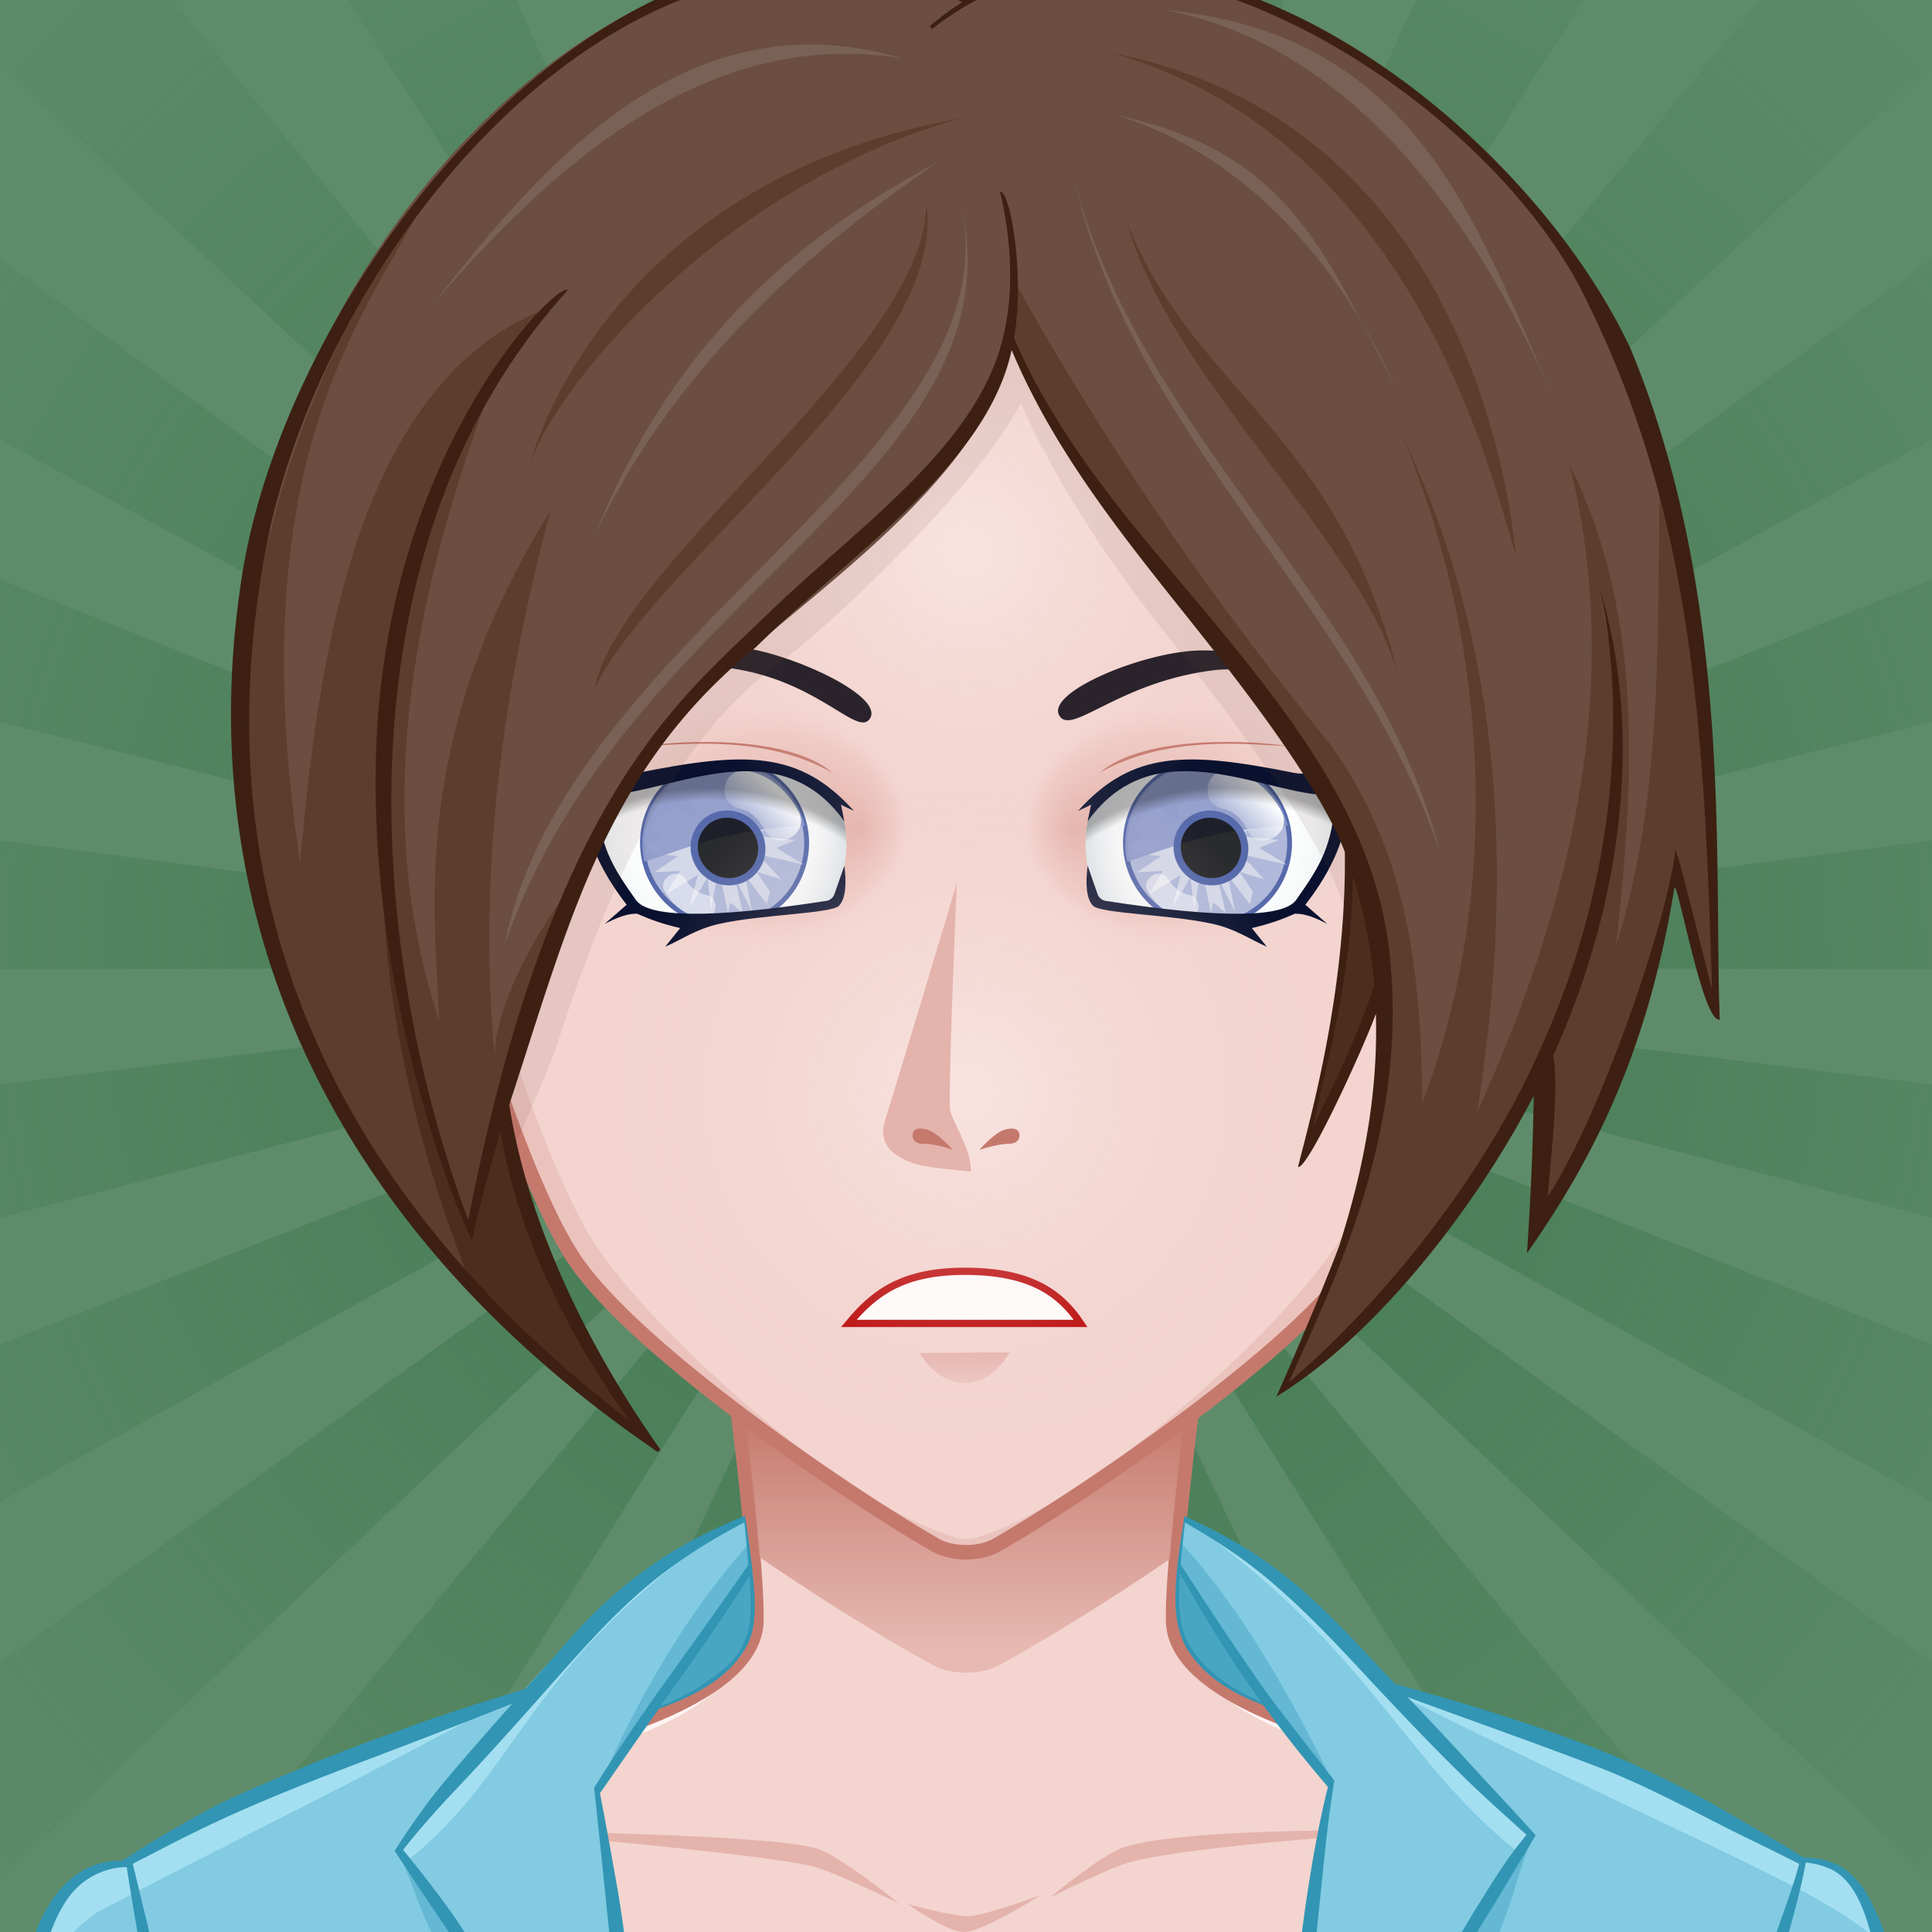 <svg xmlns="http://www.w3.org/2000/svg" width="500" height="500" viewBox="0 0 200 200" overflow="hidden"><defs><radialGradient id="l" cx="100" cy="113" r="40" gradientUnits="userSpaceOnUse" class="svga-on-canvas-facehighlight-gradient-single-0"><stop stop-opacity=".5" stop-color="#fff4f3" offset="0"/><stop stop-opacity="0" stop-color="#f3d4cf" offset=".9"/></radialGradient><radialGradient id="m" cx="100" cy="57" r="36" gradientUnits="userSpaceOnUse" class="svga-on-canvas-facehighlight-gradient-single-1"><stop stop-opacity=".5" stop-color="#fff4f3" offset="0"/><stop stop-opacity="0" stop-color="#f3d4cf" offset=".9"/></radialGradient><radialGradient id="a" cx="100" cy="100" r="150" gradientUnits="userSpaceOnUse" class="svga-on-canvas-backs-gradient-single-1"><stop stop-opacity="0" stop-color="#5e8c6a" offset="0"/><stop stop-color="#477d55" offset=".2"/><stop stop-opacity="0" stop-color="#477d55" offset="1"/></radialGradient><radialGradient id="d" cx="126.443" cy="86.829" r="13.737" gradientTransform="matrix(-1.017 0 0 1.017 202.565 -1.469)" gradientUnits="userSpaceOnUse" class="svga-on-canvas-eyesback-gradient-left-0"><stop stop-color="#fff" offset="0"/><stop stop-color="#fdfefe" offset=".544"/><stop stop-color="#f6f8f9" offset=".74"/><stop stop-color="#eaeff2" offset=".879"/><stop stop-color="#d9e3e8" offset=".992"/><stop stop-color="#d8e2e7" offset="1"/></radialGradient><radialGradient id="h" cx="126.443" cy="86.829" r="13.737" gradientTransform="translate(-2.565 -1.469) scale(1.017)" gradientUnits="userSpaceOnUse" class="svga-on-canvas-eyesback-gradient-right-0"><stop stop-color="#fff" offset="0"/><stop stop-color="#fdfefe" offset=".544"/><stop stop-color="#f6f8f9" offset=".74"/><stop stop-color="#eaeff2" offset=".879"/><stop stop-color="#d9e3e8" offset=".992"/><stop stop-color="#d8e2e7" offset="1"/></radialGradient><radialGradient id="f" cx="122.915" cy="85.449" fx="134.942" fy="85.483" r="17.105" gradientTransform="matrix(1 .021 .017 -.8 -47.226 151.236)" gradientUnits="userSpaceOnUse" class="svga-on-canvas-eyesfront-gradient-left-3"><stop stop-color="#e4b3ab" offset="0"/><stop stop-opacity=".3" stop-color="#e4b3ab" offset=".7"/><stop stop-opacity="0" stop-color="#f3d4cf" offset="1"/></radialGradient><radialGradient id="g" cx="74.869" cy="108.958" r="29.944" gradientTransform="matrix(.875 -.046 .046 .87 2.89 16.306)" gradientUnits="userSpaceOnUse" class="svga-on-canvas-eyesfront-gradient-left-4"><stop stop-opacity="0" offset=".95"/><stop stop-opacity=".3" offset="1"/></radialGradient><radialGradient id="j" cx="122.915" cy="85.449" fx="134.942" fy="85.483" r="17.105" gradientTransform="matrix(-1 .021 -.017 -.8 247.226 151.236)" gradientUnits="userSpaceOnUse" class="svga-on-canvas-eyesfront-gradient-right-3"><stop stop-color="#e4b3ab" offset="0"/><stop stop-opacity=".3" stop-color="#e4b3ab" offset=".7"/><stop stop-opacity="0" stop-color="#f3d4cf" offset="1"/></radialGradient><radialGradient id="k" cx="74.869" cy="108.958" r="29.944" gradientTransform="matrix(-.875 -.046 -.046 .87 197.11 16.306)" gradientUnits="userSpaceOnUse" class="svga-on-canvas-eyesfront-gradient-right-4"><stop stop-opacity="0" offset=".95"/><stop stop-opacity=".3" offset="1"/></radialGradient><linearGradient id="e" x1="130" y1="81" x2="126" y2="85" gradientTransform="translate(-50)" gradientUnits="userSpaceOnUse" class="svga-on-canvas-eyesiris-gradient-left-6"><stop stop-color="#fff" offset="0"/><stop stop-opacity="0" stop-color="#fff" offset="1"/></linearGradient><linearGradient id="i" x1="130" y1="81" x2="126" y2="85" gradientUnits="userSpaceOnUse" class="svga-on-canvas-eyesiris-gradient-right-6"><stop stop-color="#fff" offset="0"/><stop stop-opacity="0" stop-color="#fff" offset="1"/></linearGradient><linearGradient id="c" x1="100" y1="143" x2="100" y2="140" gradientUnits="userSpaceOnUse" class="svga-on-canvas-mouth-gradient-single-0"><stop stop-color="#ebc3bd" offset=".1"/><stop stop-color="#e4b3ab" offset="1"/></linearGradient><linearGradient id="b" x1="99.98" y1="171.27" x2="99.98" y2="136.351" gradientUnits="userSpaceOnUse" class="svga-on-canvas-chinshadow-gradient-single-0"><stop stop-opacity=".8" stop-color="#e4b3ab" offset="0"/><stop stop-color="#c5796d" offset=".7"/></linearGradient></defs><path d="M225 225H-25V-25h250v250z" fill="#5e8c6a"/><path d="M100 99.999l-10-150h20l-10 150zM72.382-47.775L53.01-42.802 100 99.999 72.382-47.775zM36.5-36.265L18.973-26.63 100 99.999 36.5-36.265zM4.607-16.192L-9.973-2.5 100 99.999 4.607-16.192zm-25.899 27.374l-10.717 16.887L100 99.999-21.292 11.182zm-18.277 32.954l-6.18 19.022L100 99.999-39.569 44.136zM-49.077 80.6l-1.256 19.961L100 99.999-49.077 80.6zm-.141 37.683l3.748 19.646L100 99.999l-149.218 18.284zm9.235 36.534l8.516 18.098L100 99.999l-139.983 54.818zm18.03 33.09l12.75 15.411L100 99.999l-121.953 87.908zM3.74 215.474l16.182 11.757L100 99.999 3.74 215.474zm31.741 20.311l18.597 7.363L100 99.999 35.481 235.785zm35.795 11.779l19.844 2.507L100 99.999 71.276 247.564zm37.601 2.507l19.844-2.507L100 99.999l8.877 150.072zm37.042-6.923l18.598-7.362L100 99.999l45.919 143.149zm34.157-15.917l16.183-11.756L100 99.999l80.076 127.232zm29.125-23.911l12.751-15.411L100 99.999 209.201 203.32zm22.264-30.403l8.519-18.098L100 99.999l131.465 72.918zm14.004-34.984l3.75-19.648L100 99.999l145.469 37.934zm4.863-37.369L249.078 80.6 100 99.999l150.332.565zm-4.583-37.403l-6.179-19.025L100 99.999l145.749-36.838zm-13.74-35.089l-10.716-16.891L100 99.999l132.009-71.927zm-22.035-30.57l-14.58-13.695L100 99.999 209.974-2.498zm-28.946-24.129l-17.527-9.639L100 99.999l81.028-126.626zM146.992-42.8l-19.374-4.978L100 99.999 146.992-42.8z" fill="url(#a)"/><path d="M100.5 100.5h-1v-1h1v1z" fill="#6b4e40"/><path d="M190.858 199.866c-6.008-10.158-13.474-11.973-19.628-13.936-6.323-2.016-19.346-3.178-26.449-4.6-6.86-1.373-23.153-5.789-23.339-13.488-.192-8.066 4.291-40.09 4.291-40.09H74.005s4.487 32.023 4.294 40.09c-.184 7.699-16.48 12.115-23.341 13.488-7.104 1.422-20.125 2.584-26.448 4.6-6.156 1.963-13.624 3.777-19.632 13.936-3.644 6.16-6.008 16.133-6.008 27.133h194c-.001-11-2.361-20.973-6.012-27.133z" fill="#f3d4cf"/><path d="M121.442 167.843c2.495 10.929 18.165 13.698 26.293 15.325 21.909 4.379 33.772 5.134 42.297 19.539 2.903 4.916 5.459 15.864 5.962 24.153 1.835.291.531-17.432-5.136-26.994-9.742-16.472-29.089-15.135-46.077-18.535-6.86-1.373-23.153-5.789-23.339-13.488zm-42.884 0c-.186 7.699-16.479 12.115-23.339 13.488-16.988 3.4-36.335 2.063-46.077 18.535-5.667 9.563-6.971 27.285-5.136 26.994.503-8.289 3.059-19.237 5.962-24.153 8.524-14.405 20.388-15.16 42.297-19.539 8.128-1.627 23.798-4.397 26.293-15.325z" fill="#fff4f3"/><path d="M51.206 189.513s28.641.299 33.473 1.885c2.314.758 8.372 5.633 8.372 5.633s-6.556-3.17-8.658-3.758c-4.883-1.364-33.187-3.76-33.187-3.76zm48.589 10.486c2.053-.041 7.887-3.799 7.887-3.799s-5.574 2.059-7.342 2.16c-1.491.086-6.366-1.238-6.366-1.238s4.138 2.91 5.821 2.877zm17.213-7.242c6.75-1.818 29.786-3.23 29.786-3.23s-23.791-.516-30.51 1.725c-2.252.752-7.562 5.16-7.562 5.16s6.064-3.058 8.286-3.655z" fill="#e4b3ab"/><path d="M190.858 199.866c-9.741-16.471-29.122-15.142-46.077-18.535-6.86-1.373-23.153-5.789-23.339-13.488-.192-8.066 4.291-40.09 4.291-40.09H74.005s4.487 32.023 4.294 40.09c-.184 7.699-16.48 12.115-23.341 13.488-7.104 1.422-20.125 2.584-26.448 4.6-6.156 1.963-13.624 3.777-19.632 13.936C5.234 206.027 2.87 216 2.87 227h194c-.001-11.001-2.361-20.974-6.012-27.134z" fill="none" stroke="#c5796d" stroke-width="1.5"/><path d="M96.621 172.397c1.862 1.009 4.905 1.009 6.765.001 4.022-2.175 10.793-6.271 17.707-10.99.604-7.53 1.97-18.516 2.938-25.903-14.398-1.508-33.984-1.493-48.319.038.961 7.323 2.309 18.157 2.919 25.666 7.015 4.801 13.916 8.981 17.99 11.188z" fill="url(#b)"/><path d="M4.299 238.659c-.18-1-2.264-16.415-2.47-22.946-.294-9.499 1.371-23.079 10.881-22.987 10.824-7.524 29.089-14.021 41.718-17.795 7.903-8.587 9.483-11.971 22.612-17.874l-.01-.127c1.513 10.484 2.967 15.62-8.844 19.862-1.893 2.63-3.665 5.194-6.158 8.787 3.793 20.511 4.981 34.739 5.444 53.437 0 0 3.771.011 65.288-.271 2.066-21.594-.221-33.876 4.806-53.726 0 0-4.021-4.846-6.726-8.573-11.595-4.517-9.139-11.206-8.146-19.353 10.072 4.714 13.179 8.309 21.653 17.281 6.702 1.904 13.776 3.962 20.646 6.653 9.097 3.563 20.648 10.538 21.648 11.366 3.7-.107 5.789 1.931 7.347 5.283 5.044 10.821 3.85 26.385 2.034 41.358-17.815.031-140.942 2.14-191.723-.375z" fill="#82cbe2"/><path d="M77.464 159.895a82.99 82.99 0 01.383 2.938c-.204.257-15.968 22.574-16.084 22.742 3.898-9.183 9.38-18.697 15.701-25.68zm44.96 0c-.148 1.034-.172 2.015-.271 2.938.203.257 15.799 21.719 15.914 21.887-4.129-8.555-9.321-17.842-15.643-24.825zm36.351 30.035c-3.994 6.022-4.847 8.102-9.219 14.07 1 0 2.612.162 3.612.162 3.42-6.076 3.426-9.169 5.607-14.232zm4.093 43.714c3.54-8.603 6.471-16.152 10.022-24.768l-1.164-1.946c-2.956 8.848-6.095 17.84-8.858 26.714zM46.831 204.162c1 0 2.612-.162 3.612-.162-4.372-5.969-5.225-6.342-9.219-12.364 2.182 5.063 2.188 6.45 5.607 12.526zm-18.558 2.768l-1.164 1.946c3.552 8.615 4.447 16.165 7.987 24.768-2.763-8.874-3.866-17.866-6.823-26.714z" fill="#64b8d3"/><path d="M77.059 169.855c-.83 2.3-3.59 4.11-5.59 5.25-.97.55-1.99 1.02-3.02 1.46.47-.68.95-1.36 1.44-2.03 2.32-3.24 4.58-6.5 6.75-9.85.31-.48.61-.97.91-1.46.16 2.171.34 4.65-.49 6.63zm46.11.451c-1.26-2.11-1.14-4.94-1-7.351 2.3 4.101 4.72 8.11 7.45 11.971.28.399.56.79.85 1.18-2.92-1.311-5.64-3.01-7.3-5.8z" fill="#49a6c3"/><path d="M122.672 157.263c.007-.057.015-.112.021-.169 16.884 9.666 24.725 22.013 36.082 32.836-.418.697-1.146 1.155-1.573 1.843-11.894-9.376-15.605-21.377-34.53-34.51zm-47.203.642c-14.219 4.537-32.507 31.672-34.445 33.519.418.697.645.558 1.073 1.245 11.895-9.375 12.212-20.383 33.372-34.764zm118.519 39.773c-1.558-3.353-3.646-5.391-7.347-5.283-1-.828-12.552-7.804-21.648-11.366-6.636-2.6-13.705-3.761-20.203-5.61 31.446 15.756 44.648 20.435 50.14 26.017-.288-.782-.598-3.02-.942-3.758zM10 198c14.511-7.683 26.714-13.407 44.203-23.001-12.62 3.784-30.732 10.246-41.493 17.727-7.185-.069-9.89 7.664-10.658 15.546C5.147 202.205 6.798 200.401 10 198z" fill="#a3dff1"/><path d="M197.589 214.005c-.21-5.52-1.16-11.329-3.51-16.369-1.24-2.67-2.91-4.83-5.979-5.24a9.85 9.85 0 00-1.08-.09c-.11-.011-.23-.021-.341-.011-.069-.06-.149-.1-.22-.149-2.31-1.47-4.7-2.82-7.01-4.17-4.66-2.721-9.39-5.07-14.42-7.04-6.74-2.641-13.66-4.67-20.61-6.63-.79-.83-1.59-1.67-2.38-2.511-3.51-3.729-6.99-7.409-11.24-10.319-2.3-1.58-4.75-2.92-7.27-4.101-.271-.13-.54-.25-.811-.38-.029-.02-.069-.029-.109-.05-.021.2-.05.39-.08.58-.2 1.33-.42 2.67-.58 4-.04.29-.07.57-.1.86-.011.149-.03.29-.04.439-.23 2.66-.32 5.66 1.159 8 1.82 2.87 4.7 4.49 7.79 5.68a131.614 131.614 0 006.36 8.061c.12.14.24.28.35.43-.939 3.71-1.59 7.51-2.17 11.28-.819 5.42-1.35 10.84-1.489 16.32-.15 5.449-.011 10.939-.311 16.39-.17 3.22-.53 6.44-.83 9.66-1.069 0-2.14.01-3.21.01l-31.72.15c-10.06.05-20.11.08-30.17.109-.21-9.699-.71-19.359-1.81-29.01-.58-5.01-1.06-10.04-1.95-15.01-.55-3.09-1.1-6.18-1.7-9.26 2.03-2.92 4.05-5.851 6.11-8.75 3.65-1.311 7.29-3.131 9.13-6.58 1.14-2.16.78-5.261.54-7.65l-.03-.29c-.03-.27-.05-.53-.09-.79-.15-1.359-.36-2.72-.55-4.07-.04-.199-.06-.39-.09-.59-.05.021-.09.04-.13.051-.29.13-.58.25-.87.369-2.75 1.17-5.42 2.521-7.9 4.181-2.34 1.56-4.5 3.33-6.53 5.27-1.99 1.91-3.76 4.09-5.6 6.141-.57.64-1.14 1.27-1.7 1.909-1.31.391-2.61.801-3.91 1.2-4.93 1.53-9.75 3.29-14.58 5.11-2.61.99-5.18 2.07-7.75 3.16-2.38 1.02-4.81 2.01-7.07 3.279-2.51 1.4-5.09 2.86-7.56 4.48-.18.11-.36.229-.54.35-.11.07-.21.141-.31.21-.6-.01-1.2.03-1.79.15-3.79.729-6.07 4.16-7.31 7.55-1.79 4.891-2.01 10.24-1.85 15.391.17 5.38.92 10.71 1.56 16.039.27 2.271.57 4.53.9 6.79 0 .07.01.141.03.21l1.83.091c4.09.21 8.18.39 12.27.479 16.34.37 32.69.65 49.03.71h.24c4.1.01 8.19.01 12.29-.01 11.2-.06 22.4-.11 33.61-.16 6.36-.03 12.72-.06 19.08-.1.09 0 .18 0 .27-.011 5.011-.02 10.021-.06 15.03-.119 15.45-.16 30.91-.36 46.36-.48.63-.01 1.25-.02 1.88-.02.02-.131.029-.25.04-.381.279-2.46.529-4.93.76-7.39.541-5.798.902-11.528.681-17.358zm-120.53-44.15c-.83 2.3-3.59 4.11-5.59 5.25-.97.55-1.99 1.02-3.02 1.46.47-.68.95-1.36 1.44-2.03 2.32-3.24 4.58-6.5 6.75-9.85.31-.48.61-.97.91-1.46.16 2.171.34 4.65-.49 6.63zm-12.37 69.071c-12.94.029-25.88.06-38.82-.011h-.29c-6.52-.04-13.03-.16-19.55-.319-.29-2.9-.59-5.811-.94-8.71-.69-5.681-1.44-11.36-1.4-17.101.03-5.2.18-11.33 3.06-15.859 1.11-1.75 2.74-2.95 4.65-3.421.54-.14 1.11-.22 1.7-.22.01-.01.01-.01.02 0 .31 2.05.66 4.09 1.01 6.141.36 2.159.64 4.34 1.22 6.449.62 2.19 1.25 4.38 1.95 6.551 1.3 4 2.59 8 3.85 12.02 1.26 4.06 3.14 7.86 4.73 11.79-1.11-4.08-2.59-8.04-3.6-12.14-.99-3.98-2.25-7.83-3.53-11.721-.37-1.12-.71-2.239-1.03-3.37-.94-3.229-1.72-6.47-2.45-9.77-.49-1.98-.96-3.96-1.44-5.94-.03-.119-.06-.229-.09-.35.12-.06.24-.12.35-.18.28-.15.56-.29.83-.431 2.67-1.39 5.35-2.76 8.08-4.02 4.87-2.23 9.93-4.21 14.94-6.11 5.05-1.91 10.08-3.859 15.1-5.85-2.34 2.63-4.66 5.27-6.93 7.96-1.78 2.11-3.35 4.35-4.84 6.64-.14.21-.28.42-.41.641.11.189.23.37.36.56 2.54 3.89 5.15 7.76 7.83 11.561-2.62.22-5.24.47-7.85.789-3.51.431-6.99.931-10.44 1.721-.73.17-1.46.33-2.2.479-.31.07-.62.141-.94.2.07.2.13.41.19.61 2.53 8.71 4.24 17.66 7.32 26.22-.87-5.3-1.74-10.57-2.98-15.8-.72-2.99-1.52-5.96-2.6-8.851a28.43 28.43 0 00-.7-1.72c.7-.1 1.4-.22 2.1-.35 3.52-.63 7.04-1.2 10.59-1.63 2.64-.32 5.26-.71 7.88-1.141.39-.06.78-.12 1.17-.189l-.27-.45a94.478 94.478 0 00-3.41-5.36c-1.66-2.33-3.38-4.56-5.18-6.74 1.78-2.289 3.72-4.42 5.72-6.529 3.1-3.271 6.08-6.63 9.08-9.99.26-.3.53-.61.8-.91.06-.06.11-.13.17-.189 3.5-3.95 6.95-7.83 11.19-11.051 2.44-1.869 5.06-3.47 7.78-4.93.2-.11.39-.21.59-.31.14 1.47.3 2.939.4 4.42-2.85 4.09-5.75 8.149-8.67 12.21-.74 1.02-1.46 2.05-2.17 3.08-.04.05-.08.109-.12.16-1.58 2.3-3.12 4.63-4.61 6.989-.13.21-.26.41-.39.62.05.42.09.83.14 1.24.97 9.04 1.84 18.09 2.86 27.13.95 8.49 1.65 17 2.7 25.47-.84.012-1.67.012-2.51.012zm58.48-68.62c-1.26-2.11-1.14-4.94-1-7.351 2.3 4.101 4.72 8.11 7.45 11.971.28.399.56.79.85 1.18-2.92-1.311-5.64-3.01-7.3-5.8zm66.81 68.389c-5.431-.03-10.87-.06-16.301-.08-13.55-.04-27.09-.03-40.63.03.11-.62.23-1.25.34-1.87.551-3.04 1.25-6.12 1.45-9.2.37-5.479.511-10.939.66-16.43.14-5.41.78-10.811 1.32-16.18.319-3.141.64-6.29 1.12-9.41.06-.41.12-.811.189-1.21-.1-.15-.21-.29-.319-.44-.021-.02-.03-.04-.051-.06-1.71-2.23-3.46-4.42-5.149-6.66l-.21-.271a95.196 95.196 0 01-1.91-2.609c-2.851-4.04-5.561-8.181-8.25-12.33.1-1.46.28-2.91.42-4.37.18.11.37.21.55.32 2.45 1.43 4.84 2.97 7.061 4.739 4.069 3.24 7.569 6.99 11.1 10.771.01.01.02.03.03.04l.87.93c3.14 3.35 6.3 6.68 9.6 9.88 2 1.94 4.09 3.78 6.15 5.66-.36.44-.71.88-1.061 1.33-1.56 2.02-2.88 4.27-4.25 6.42-1.189 1.96-2.32 3.94-3.39 5.96-.08.14-.15.28-.22.42.369.07.739.141 1.109.2 2.8.51 5.62.97 8.44 1.36 4.1.569 8.18 1.26 12.279 1.8a39.9 39.9 0 00-.649 1.29c-1.34 2.75-2.43 5.84-3.351 8.75-1.699 5.359-3.06 10.72-4.06 16.26 1.01-2.63 1.94-5.28 2.87-7.93.99-2.84 1.8-5.761 2.83-8.59 1.16-3.211 2.29-6.431 3.41-9.65.069-.19.13-.37.199-.561-.319-.05-.64-.109-.949-.159-4.15-.75-8.29-1.521-12.471-2.11-2.729-.38-5.479-.69-8.229-.96 2.81-4.36 5.47-8.81 8.13-13.26.1-.181.21-.351.31-.521a8.89 8.89 0 00-.51-.58c-2.01-2.25-4.109-4.439-6.149-6.68-2.16-2.38-4.37-4.72-6.591-7.05 6.46 2.38 12.95 4.66 19.381 7.109 4.77 1.82 9.3 4.23 13.85 6.54 2.03 1.021 4.11 2 6.16 3.04.24.11.479.23.71.351.149.08.29.149.43.229-.57 2.19-1.38 4.29-2.11 6.431-1.05 3.08-1.88 6.22-2.779 9.35-.37 1.27-.75 2.54-1.16 3.8-1.37 4.17-2.66 8.32-3.73 12.59-.93 3.7-1.859 7.41-2.779 11.11 2.979-7.91 5.47-15.97 8.08-24.01 1.409-4.34 2.47-8.771 3.68-13.17.53-1.931 1.03-3.84 1.4-5.79.029-.15.06-.3.09-.46.229.02.449.05.67.1.59.1 1.149.271 1.689.49 1.36.56 2.311 1.71 3.011 3.07.02.029.029.06.05.09.79 1.56 1.25 3.38 1.63 4.859 2.66 10.36 1.72 21.28.75 31.78-.17 1.85-.33 3.69-.48 5.54a861.48 861.48 0 00-4.28-.038z" fill="#3295b4"/><path d="M140.337 130.669c-6.672 9.572-28.551 24.338-37.142 29.263-1.757 1.008-4.626 1.008-6.383-.001-8.584-4.93-30.469-19.691-37.144-29.262C51.541 119.018 41.15 77 41.138 76.946a60.39 60.39 0 01-2.004-15.382C39.082 28.09 66.289.919 99.907.867 133.528.815 160.82 27.9 160.87 61.374a60.457 60.457 0 01-1.952 15.389c-.017.052-10.43 42.213-18.581 53.906z" fill="#f3d4cf"/><path d="M132.741 10.389c15.702 10.981 25.962 29.15 25.93 49.708a60.435 60.435 0 01-2.004 15.382c-.012.053-10.491 42.01-18.53 53.723-6.665 9.715-25.83 26.717-37.145 29.995-.475.138-1.505.138-1.98 0-11.314-3.278-30.479-20.28-37.144-29.995-8.039-11.713-18.519-53.669-18.53-53.723a60.39 60.39 0 01-2.004-15.382c-.032-20.559 10.227-38.727 25.929-49.708-16.937 10.783-28.162 29.672-28.129 51.175a60.39 60.39 0 002.004 15.382c.012.053 10.403 42.071 18.53 53.723 6.675 9.57 28.56 24.332 37.144 29.262l.002.001h-.005c.879.504 2.036.757 3.193.755 1.157.002 2.314-.251 3.193-.755h-.005l.002-.001c8.585-4.93 30.469-19.691 37.145-29.262 8.127-11.651 18.519-53.669 18.529-53.723a60.39 60.39 0 002.004-15.382c.034-21.503-11.191-40.392-28.129-51.175z" fill="#ebc3bd"/><path d="M140.337 130.669c-6.672 9.572-28.551 24.338-37.142 29.263-1.757 1.008-4.626 1.008-6.383-.001-8.584-4.93-30.469-19.691-37.144-29.262C51.541 119.018 41.15 77 41.138 76.946a60.39 60.39 0 01-2.004-15.382C39.082 28.09 66.289.919 99.907.867 133.528.815 160.82 27.9 160.87 61.374a60.457 60.457 0 01-1.952 15.389c-.017.052-10.43 42.213-18.581 53.906z" fill="none" stroke="#c5796d" stroke-width="1.5"/><path d="M99.983 143.169c-3.24 0-4.753-3.102-4.753-3.102l9.279-.067s-1.677 3.169-4.526 3.169z" fill="url(#c)"/><path d="M99.869 131.603c-6.552 0-9.471 2.347-12 5.397h24c-2.098-3.125-5.166-5.397-12-5.397z" fill="#fff"/><path d="M99.869 131.603c-6.552 0-9.471 2.347-12 5.397h24c-2.098-3.125-5.166-5.397-12-5.397z" fill="none" stroke="#b70000" stroke-width=".75"/><path d="M87.406 85s.229 1.408.229 2.353c0 .804-.079 1.592-.223 2.361l-.006-.049-1.239 3.592c-12.532 2.012-19.052 1.868-20.346 0-2.511-3.626-3.766-5.613-4.094-11.03 6.761.441 18.484-7.501 25.679 2.773z" fill="url(#d)"/><path d="M83.206 89.5c-1.231 4.522-5.896 7.187-10.429 5.944-4.528-1.241-7.203-5.918-5.97-10.442 1.23-4.526 5.905-7.19 10.434-5.947 4.527 1.24 7.198 5.918 5.965 10.445z" fill="#b0b9d9" stroke="#576aab" stroke-width=".5"/><path d="M73.962 82.168l-.221-.395c-.776.308-1.524.631-2.232.973l.524 1.267-.066.732-2.021-1.189c-.66.367-1.273.75-1.867 1.14l.005.013-.692.78 1.107 1.132-1.491.813.563.931 2.633.262-2.468 1.673 2.641-.146-1.393 2.396 3.255-1.969-.875 3.349 1.883-3.093.363 3.319.544-2.936.5-.061.709 3.329.216-.998c.284-.074 1.018.997 1.297.922l-.829-3.621 1.817 3.621-.737-3.756 2.236 2.905c.08-.025.278-1.204.357-1.228l-1.392-2.081 2.53.763-1.518-1.643-1.219-1.009 5.083 1.137-2.83-1.723 2-.818-4.329-.437 4.281-2.27-3.875.988-1.043-.565-.256-.501.074-1.199.086-1.967-1.768 3.113-.156-2.279-.222-.597c-.354.124-.702.245-1.043.375l-.161.548z" fill="#d4d8e8"/><path d="M83.303 85.487c-7.429.338-11.206 1.927-16.591 3.727-1.038-4.574 1.839-9.12 6.42-10.149 4.58-1.029 9.135 1.846 10.171 6.422z" fill="#8f9cca" opacity=".9"/><path d="M76.234 84.415c-1.869-.536-3.777.532-4.258 2.395-.484 1.853.64 3.793 2.51 4.329 1.871.537 3.781-.532 4.264-2.386.487-1.864-.643-3.803-2.516-4.338z" opacity=".8"/><path d="M76.234 84.415c-1.869-.536-3.777.532-4.258 2.395-.484 1.853.64 3.793 2.51 4.329 1.871.537 3.781-.532 4.264-2.386.487-1.864-.643-3.803-2.516-4.338z" fill="none" stroke="#576aab" stroke-width=".75"/><path d="M68.812 92.294c.868 1.378 2.021 2.416 3.653 2.762 1.879.398 2.094-2.101.748-2.387-1.02-.215-1.667-.715-2.199-1.561-.975-1.548-2.985-.055-2.202 1.186z" fill="#fff" opacity=".5"/><path d="M76.468 83.449c1.316.265 2.082 1.087 2.747 2.323 1.222 2.272 4.676.252 3.453-2.019-1.073-1.995-2.86-3.703-5.138-4.162-2.915-.587-3.324 3.402-1.062 3.858z" fill="url(#e)" transform="translate(0 .25)"/><path d="M55 88c0 13.808 8.507 24.999 19 24.999S93 101.808 93 88c0-13.809-8.507-25.001-19-25.001S55 74.191 55 88zm6.728-5.773c6.761.441 18.483-7.501 25.679 2.773 0 0 .229 1.408.229 2.353 0 .804-.079 1.592-.223 2.361l-.006-.049-1.239 3.592c-12.532 2.012-19.052 1.868-20.346 0-2.511-3.627-3.766-5.613-4.094-11.03z" fill="#f3d4cf"/><path d="M60 86.075c.023 7.732 7.646 13.964 17.039 13.924 9.389-.043 16.984-6.343 16.961-14.075-.023-7.733-7.648-13.966-17.041-13.925-9.391.043-16.982 6.343-16.959 14.076zm1.728-3.848c6.761.441 18.483-7.501 25.679 2.773 0 0 .229 1.408.229 2.353 0 .804-.079 1.592-.223 2.361l-.006-.049-1.239 3.592c-12.532 2.012-19.052 1.868-20.346 0-2.511-3.627-3.766-5.613-4.094-11.03z" fill="url(#f)"/><path d="M65.821 93.256c-2.511-3.626-3.766-5.613-4.094-11.03 6.761.441 18.483-7.501 25.679 2.773 0 0 .229 1.408.229 2.353 0 .804-.079 1.592-.223 2.361l-.006-.049-1.239 3.592c-12.532 2.013-19.052 1.869-20.346 0z" fill="url(#g)"/><path d="M66.743 77.239c3.619-.602 14.869-1.189 19.433 2.761-6.916-3.879-14.841-2.983-19.433-2.761z" fill="#c5796d"/><path d="M66.008 80.011c-2.064.413-6.817-.817-9.987-2.012 1.351.882 2.35 1.722 3.659 2.26-1.147.229-2.911 0-5.146-.496 2.832 1.847 4.239 2.518 5.891 2.667-.087 4.733 2.622 8.9 4.449 11.227l-2.278 1.985c1.233-.639 2.331-1.083 3.351-1.055 1.504.662 2.649 1.054 4.465 1.489l-1.55 1.923c1.763-.754 3.144-1.807 5.583-2.357 4.403-.993 11.677-1.049 12.431-1.899.684-.771.761-2.298.532-4.117l-1.041 2.969c-.109.313-.463.608-.79.659-12.146 1.883-18.48 1.716-19.754-.093-2.511-3.568-3.766-5.523-4.094-10.854 6.761.435 18.483-7.381 25.679 2.729l-.352-1.757c0 .062 1.344.662 1.344.662-5.664-6.272-11.227-6.163-22.392-3.93z" fill="#09112e"/><path d="M112.594 85s-.229 1.408-.229 2.353c0 .804.079 1.592.223 2.361l.006-.049 1.239 3.592c12.532 2.012 19.052 1.868 20.346 0 2.511-3.626 3.766-5.613 4.094-11.03-6.761.441-18.484-7.501-25.679 2.773z" fill="url(#h)"/><path d="M133.199 89.5c-1.231 4.522-5.896 7.187-10.429 5.944-4.528-1.241-7.203-5.918-5.97-10.442 1.23-4.526 5.905-7.19 10.434-5.947 4.527 1.24 7.199 5.918 5.965 10.445z" fill="#b0b9d9" stroke="#576aab" stroke-width=".5"/><path d="M123.955 82.168l-.221-.395c-.776.308-1.524.631-2.232.973l.524 1.267-.066.732-2.021-1.189c-.66.367-1.273.75-1.867 1.14l.005.013-.692.78 1.107 1.132-1.492.811.563.931 2.633.262-2.468 1.673 2.641-.146-1.392 2.398 3.255-1.969-.875 3.349 1.883-3.093.363 3.319.544-2.936.5-.061.709 3.329.216-.998c.284-.074 1.018.997 1.297.922l-.829-3.621 1.817 3.621-.737-3.756 2.236 2.905c.08-.025.278-1.204.357-1.228l-1.392-2.081 2.53.763-1.518-1.643-1.219-1.009 5.083 1.137-2.83-1.723 2-.818-4.329-.437 4.281-2.27-3.875.988-1.043-.565-.256-.501.074-1.199.086-1.967-1.768 3.113-.156-2.279-.222-.597c-.354.124-.702.245-1.043.375l-.161.548z" fill="#d4d8e8"/><path d="M133.296 85.487c-7.429.338-11.206 1.927-16.591 3.727-1.038-4.574 1.839-9.12 6.42-10.149 4.58-1.029 9.135 1.846 10.171 6.422z" fill="#8f9cca" opacity=".9"/><path d="M126.229 84.415c-1.869-.536-3.777.532-4.259 2.395-.484 1.853.641 3.793 2.509 4.329 1.873.537 3.78-.532 4.266-2.386.484-1.864-.644-3.803-2.516-4.338z" opacity=".8"/><path d="M126.229 84.415c-1.869-.536-3.777.532-4.259 2.395-.484 1.853.641 3.793 2.509 4.329 1.873.537 3.78-.532 4.266-2.386.484-1.864-.644-3.803-2.516-4.338z" fill="none" stroke="#576aab" stroke-width=".75"/><path d="M118.805 92.294c.868 1.378 2.021 2.416 3.653 2.762 1.879.398 2.094-2.101.748-2.387-1.02-.215-1.667-.715-2.199-1.561-.975-1.548-2.985-.055-2.202 1.186z" fill="#fff" opacity=".5"/><path d="M126.461 83.449c1.316.265 2.082 1.087 2.747 2.323 1.222 2.272 4.676.252 3.453-2.019-1.073-1.995-2.86-3.703-5.138-4.162-2.915-.587-3.324 3.402-1.062 3.858z" fill="url(#i)" transform="translate(0 .25)"/><path d="M126 62.999c-10.493 0-19 11.193-19 25.001 0 13.808 8.507 24.999 19 24.999S145 101.808 145 88c0-13.809-8.507-25.001-19-25.001zm8.179 30.257c-1.294 1.868-7.813 2.013-20.346 0l-1.239-3.592-.006.049a12.81 12.81 0 01-.223-2.361c0-.945.229-2.353.229-2.353 7.195-10.274 18.918-2.332 25.679-2.773-.329 5.418-1.584 7.404-4.094 11.03z" fill="#f3d4cf"/><path d="M123.041 71.999c-9.393-.041-17.018 6.192-17.041 13.925-.023 7.732 7.572 14.031 16.961 14.075 9.393.04 17.016-6.192 17.039-13.924.023-7.733-7.568-14.033-16.959-14.076zm11.138 21.257c-1.294 1.868-7.813 2.013-20.346 0l-1.239-3.592-.006.049a12.81 12.81 0 01-.223-2.361c0-.945.229-2.353.229-2.353 7.195-10.274 18.918-2.332 25.679-2.773-.329 5.418-1.584 7.404-4.094 11.03z" fill="url(#j)"/><path d="M134.179 93.256c2.511-3.626 3.766-5.613 4.094-11.03-6.761.441-18.483-7.501-25.679 2.773 0 0-.229 1.408-.229 2.353 0 .804.079 1.592.223 2.361l.006-.049 1.239 3.592c12.532 2.013 19.052 1.869 20.346 0z" fill="url(#k)"/><path d="M113.824 80c4.563-3.95 15.813-3.363 19.433-2.761-4.592-.222-12.517-1.118-19.433 2.761z" fill="#c5796d"/><path d="M133.992 80.011c2.064.413 6.817-.817 9.987-2.012-1.351.882-2.35 1.722-3.659 2.26 1.147.229 2.911 0 5.146-.496-2.832 1.847-4.239 2.518-5.891 2.667.087 4.733-2.622 8.9-4.449 11.227l2.278 1.985c-1.233-.639-2.331-1.083-3.351-1.055-1.504.662-2.649 1.054-4.465 1.489l1.55 1.923c-1.763-.754-3.144-1.807-5.583-2.357-4.403-.993-11.677-1.049-12.431-1.899-.684-.771-.761-2.298-.532-4.117l1.041 2.969c.109.313.463.608.79.659 12.146 1.883 18.48 1.716 19.754-.093 2.511-3.568 3.766-5.523 4.094-10.854-6.761.435-18.483-7.381-25.679 2.729l.352-1.757c0 .062-1.344.662-1.344.662 5.664-6.272 11.227-6.163 22.392-3.93z" fill="#09112e"/><path d="M140.204 113.007c.035 22.275-17.995 40.365-40.273 40.396-22.274.036-40.361-17.993-40.396-40.272-.034-22.274 17.995-40.361 40.273-40.396 22.275-.034 40.363 17.995 40.396 40.272z" fill="url(#l)"/><path d="M135 55.999c0 19.329-15.671 35-35 35s-35-15.671-35-35 15.671-35 35-35 35 15.671 35 35z" fill="url(#m)"/><path d="M74.799 69.068c-4.425-.475-21.252 3.714-21.252 3.714s16.789-6.74 23.757-5.667c5.188.798 14.397 5.077 12.706 7.339-1.361 1.821-5.602-4.354-15.211-5.386zm34.932 5.119c-1.713-2.292 7.592-6.31 13.546-6.804 7.117-.59 22.914 4.085 22.914 4.085s-15.9-2.628-20.377-2.106c-9.816 1.144-14.704 6.669-16.083 4.825z" fill="#2a232b"/><path d="M99.044 91.436s-.827 19.066-.713 23.254c.032 1.188 2.32 4.304 2.164 6.575 0 0-4.462-.325-5.914-.838-1.519-.538-3.869-1.588-2.94-4.521 1.323-4.171 7.403-24.47 7.403-24.47z" fill="#e4b3ab"/><path d="M98.627 119.026s-1.851-.657-3.02-.624c-1.064.033-1.218-.676-1.11-1.079.108-.403.473-.654 1.501-.38 1.029.276 2.629 2.083 2.629 2.083zm2.755.002s1.847-.609 3.02-.622c1.064-.013 1.219-.677 1.11-1.079-.108-.404-.473-.657-1.501-.383-1.029.278-2.629 2.084-2.629 2.084z" fill="#c5796d"/><path d="M47.869 62.985c3.513-27.218 48.858-44.766 54.189-42.089 3.002-1.44 59.328 41.036 59.561 62.839 0 0-22.007 19.356-22.043 12.485-.167-6.713-13.667-24.08-19.264-31.097-5.428-6.805-11.027-15.225-14.647-23.392-4.578 8.854-19.762 23.128-25.737 27.531C67.71 78.266 61 97.833 57.482 108.704c-.619 1.911-4.764 11.061-5.409 13.031-4.546-11.096-8.057-31.378-4.204-58.75z" fill="#6b4e40" opacity=".1"/><path d="M168.612 36.164c-11.808-25.213-46.156-48.481-67.878-36.371C56.411-23.993-12.496 66.971 47.647 132.54c.04.039.068.08.106.117 6.074 6.596 13.227 12.621 20.452 17.504-7.228-9.984-13.803-23.407-15.666-35.879 5.939-18.021 9.266-33.725 25.459-47.317 11.026-9.255 24.281-19.122 26.669-31.375 8.063 19.831 29.816 38.467 34.742 52.624.175 14.627-3.735 28.098-4.854 32.623.078-.156.164-.309.252-.461 2.984-5.375 5.861-10.77 7.771-16.451.83 17.059-5.808 30.435-9.904 39.925a1.623 1.623 0 01-.096.229c.096-.055.184-.117.277-.174 10.322-6.818 20.082-19.361 26.105-31.27-.029 6.242-.487 14.134-.654 16.42 12.835-17.958 14.087-34.884 15.084-37.911 1.148 5.97 3.297 11.975 4.45 14.41-.6-16.577 1.277-44.141-9.228-69.39z" fill="#6b4e40"/><path d="M51.208 109.438c0-6.093 5.659-15.235 9.328-19.373-2.775 5.59-9.544 23.984-12.005 36.941-10.121-26.649-12.492-60.43 1.831-85.612-7.582 20.698-12.034 42.867-4.909 64.212-.282-10.386-3.378-28.761 11.511-52.691-4.56 17.202-7.616 36.037-5.756 56.523zm81.768 34.209c7.391-16.72 11.956-30.775 10.782-43.793-2.152-25.444-27.056-37.068-38.985-64.839a29.04 29.04 0 00.444-5.539c9.521 17.034 19.978 32.215 32.325 47.389 8.24 11.171 9.617 24.143 9.675 37.368 8.372-21.988 6.938-47.563-1.999-68.982 10.55 22.035 11.512 45.986 7.673 69.938 9.591-21.079 15.347-44.071 9.591-67.063 7.674 15.328 6.716 32.574 4.798 49.817 4.887-15.444 4.245-31.577 4.527-47.23 4.599 17.244 5.055 34.973 5.669 53.032-1.95-5.682-2.966-10.747-3.828-15.828-.933 7.967-8.212 29.021-13.68 36.627.328-4.131 1.277-12.111.624-15.301 7.063-15.559 9.48-33.147 4.829-48.237 5.855 21.703-3.052 49.26-18.405 68.239-6.756 8.352-14.04 14.402-14.04 14.402zM31.064 89.32c-6.8-45.275 9.097-58.79 13.522-70.31-29.467 43.476-22.078 83.66 4.453 113.845-4.957-12.771-8.754-27.238-9.195-40.821-2.356-23.177 2.663-43.048 16.813-60.129C36.466 39.67 32.89 69.26 31.064 89.32zm30.443-17.927c.009-.046.054-.11.073-.151 6.306-13.188 36.734-34.118 34.307-50.216.066 15.25-31.614 36.903-34.38 50.367zm83.391-.852c-6.164-26.016-21.354-29.824-28.256-47.629 4.427 16.434 24.973 33.724 28.256 47.629zm12.095-13.023c-.429-1-2.813-44.361-41.932-52.052 32.93 9.368 40.117 47.816 41.932 52.052zM54.609 48.921c2.004-8.177 19.884-29.726 44.862-36.666-32.533 5.77-42.975 28.99-44.862 36.666z" fill="#5c3d2e"/><path d="M139.866 89.507a52.165 52.165 0 012.585 12.531c-1.793 5.488-4.423 10.873-7.097 16.119 2.723-11.277 4.594-19.577 4.512-28.65zm-73.837 58.43c-6.774-9.178-12.443-20.299-14.15-31.596a147.685 147.685 0 00-3.069 11.373c-.164 1-7.26-16.94-9.166-35.68.441 13.583 3.739 27.053 8.696 39.825 5.187 5.804 11.126 11.167 17.689 16.078z" fill="#4c2d1e"/><path d="M99.492 21.262c6.403 27.793-34.873 40.474-47.226 76.474 6.103-31.751 52.87-50.751 47.226-76.474zM61.565 55.39c7.799-16.374 20.656-28.475 35.459-38.564-17.019 8.952-28.237 20.881-35.459 38.564zM44.976 31.335C57.328 16.982 73.192 2.764 93.413 6.039 71.708-.369 56.906 15.907 44.976 31.335zm99.444 8.709c-7.511-14.379-11.145-24.352-28.859-28.113 13.37 4.007 23.333 15.677 28.859 28.113zm16.411 1.269c-8.623-20.082-15.026-37.805-40.267-40.29 19.958 3.809 32.746 22.771 40.267 40.29zm-11.832 46.666c-6.548-25.538-31.097-43.208-37.737-69.219 5.847 26.088 29.017 43.797 37.737 69.219z" fill="#7a6155"/><path d="M68.099 150.319c-.357-.24-.713-.482-1.071-.742-7.286-5.061-13.82-10.709-19.416-16.789l-.105-.117c-18.576-20.25-26.419-44.969-22.688-71.48C28.485 32.793 56.267-4.408 85.672-4.408c5.168 0 10.234 1.339 15.061 3.98a23.654 23.654 0 019.824-2.902c.989-.11 2.008-.165 3.02-.165 22.907 0 46.485 20.957 55.21 39.577 10.676 25.664 8.609 53.598 9.244 69.465-1.773.431-4.38-14.611-4.7-13.611-2.573 15.701-7.636 27.015-15.258 37.785.342-5.056.642-11.302.69-16.279-5.813 11.226-16.08 24.686-26.651 31.145.644-1.295 5.088-11.688 6.555-15.709 2.759-8.625 3.989-16.467 3.762-23.93-1.189 3.328-7.057 16.209-8.058 15.842 1.29-5.103 5.015-18.297 4.849-32.574-2.741-7.384-12.181-19.162-16.715-24.847-6.644-8.33-13.507-16.938-17.777-27.128-2.516 11.593-15.759 20.462-25.535 29.844l-1.06 1.019c-15.514 12.631-19.253 28.552-25.41 47.239 1.617 10.686 6.855 22.955 14.758 34.453l.317.453c.187.271.373.535.563.799l-.262.271zM85.601-3.042c-27.724 0-51.227 30.485-57.536 57.25-8.282 38.193 6.515 69.453 37.047 92.8-5.138-7.166-11.279-17.813-13.293-29.828-1.255 4.081-2.127 7.559-2.953 11.145-.874-1.174-11.19-25.575-9.863-52.053 1.522-30.324 18.792-47.229 19.792-46.254-24.225 26.663-20.743 68.367-10.323 96.284 8.589-43.809 21.73-53.742 30.996-62.736 9.346-9.079 22.174-17.653 24.512-29.297.84-3.792.87-8.88-.459-14.422 1-.263 2.621 8.516 1.45 15.145 4.28 9.938 11.15 18.077 17.798 25.946 11.641 13.784 20.032 24.737 21.18 38.901 1.676 18.497-6.649 34.395-10.519 43.248 9.021-7.685 19.341-20.076 25.357-33.021 12.789-27.033 6.814-49.114 6.814-49.114 4.394 14.256 2.641 31.864-4.81 48.315.605 3.115-.233 10.563-.574 14.588 4.892-7.168 12.303-27.878 13.241-35.958.15-.004 3.665 14.189 3.777 14.535-.797-25.368-1.724-48.296-12.615-70.531-7.655-16.931-31.764-34.917-52.126-34.917-5.002 0-10.735 1.879-15.997 6.018l-.243-.296a27.158 27.158 0 013.368-2.48c-4.573-2.17-9.289-3.268-14.021-3.268zm51.188 115.768a175.015 175.015 0 01-.87 3.895c2.262-4.479 4.684-9.54 6.353-14.64a53.072 53.072 0 00-2.217-11.269c-.08 7.773-1.608 15.162-3.266 22.014z" fill="#3d2012"/></svg>